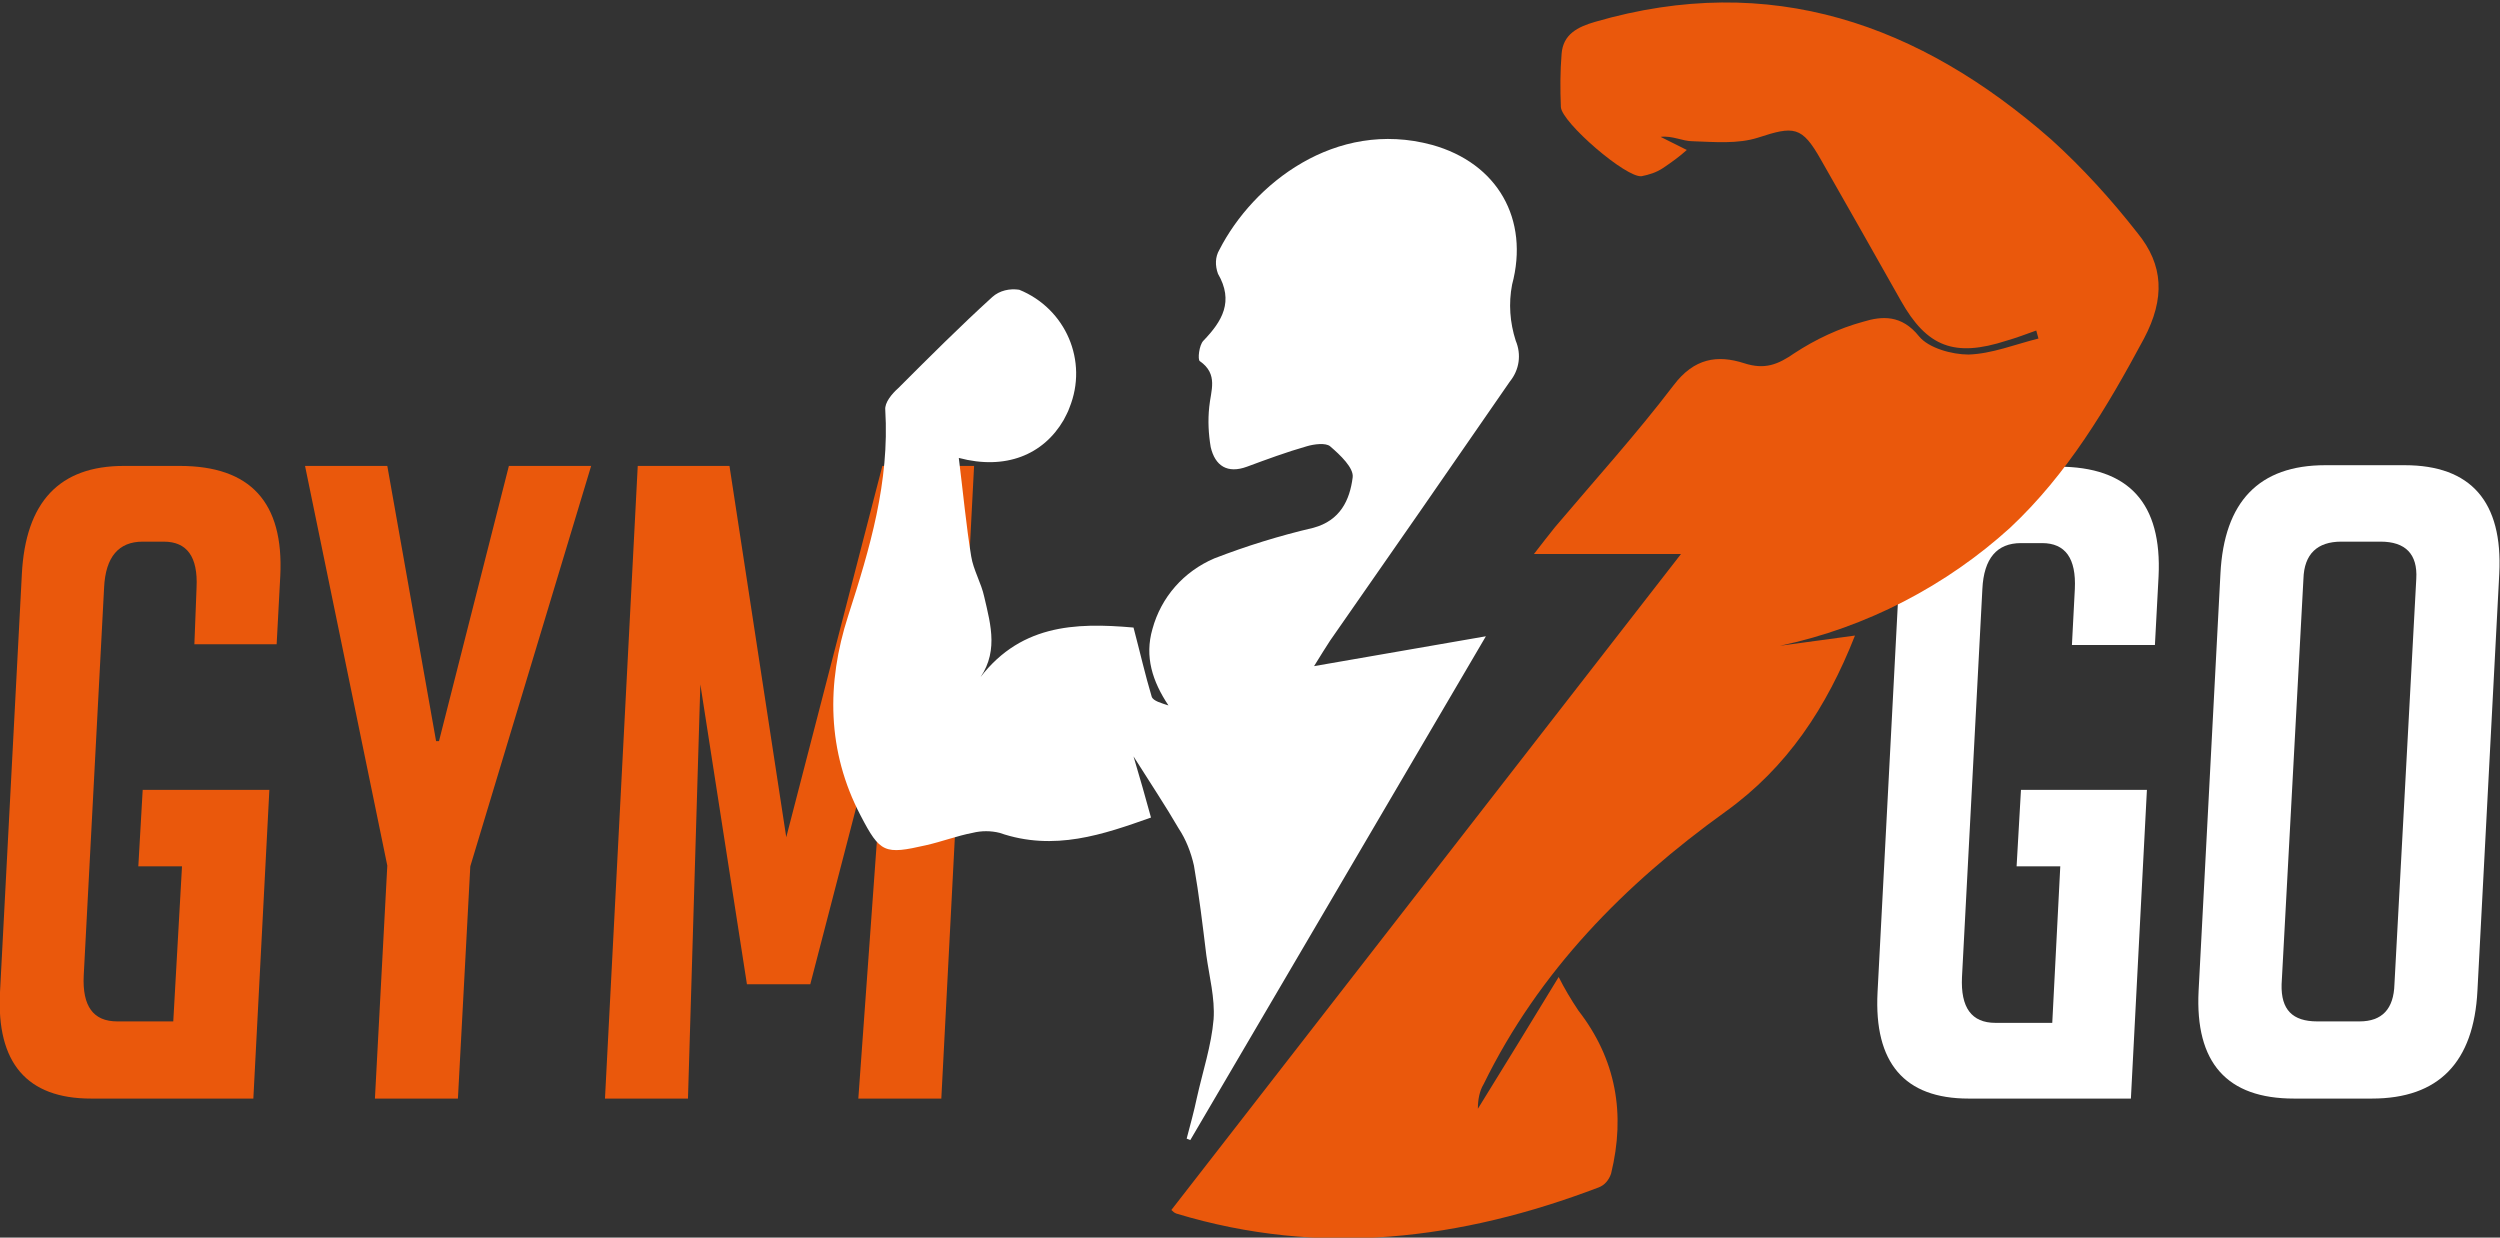 <?xml version="1.0" encoding="utf-8"?>
<!-- Generator: Adobe Illustrator 23.1.0, SVG Export Plug-In . SVG Version: 6.00 Build 0)  -->
<svg version="1.1" id="Layer_1" xmlns="http://www.w3.org/2000/svg" xmlns:xlink="http://www.w3.org/1999/xlink" x="0px" y="0px"
	 viewBox="0 0 343.4 170" style="enable-background:new 0 0 343.4 170;" xml:space="preserve">
<rect x="0" y="0" width="343.4" height="170" fill="#333333" stroke="none"/>
<style type="text/css">
	.st0{fill:#FFFFFF;}
	.st1{fill:#EA580C;}
</style>
<title>Asset 1logo</title>
<g>
	<g id="Layer_1-2">
		<path class="st0" d="M277,119l0.6-10.5h17.3l-2.2,42.4h-22.3c-8.8,0-13-4.9-12.5-14.6l3-57.4c0.5-9.9,5.2-14.8,14-14.8h7.8
			c9.7,0,14.3,5,13.8,15.1l-0.5,9.4h-11.4l0.4-7.7c0.2-4.2-1.3-6.3-4.5-6.3h-2.9c-3.3,0-5.1,2.1-5.3,6.3l-2.8,53.3
			c-0.2,4.2,1.3,6.3,4.6,6.3h7.8L283,119H277z"/>
		<path class="st0" d="M315.1,150.9c-9.2,0-13.6-4.9-13.1-14.8l3-57.3c0.5-9.9,5.3-14.9,14.4-14.9h10.9c9.1,0,13.5,5,13,14.9
			l-3,57.3c-0.5,9.8-5.3,14.8-14.5,14.8L315.1,150.9z M318.3,140.3h5.8c3.1,0,4.7-1.7,4.8-5.1l3-55.7c0.2-3.4-1.5-5.1-4.9-5.1h-5.4
			c-3.3,0-5.1,1.7-5.2,5.1l-3,55.7C313.3,138.7,314.9,140.3,318.3,140.3L318.3,140.3z"/>
		<path class="st1" d="M19,119l0.6-10.5H37l-2.2,42.4H12.5c-8.8,0-13-4.9-12.5-14.6l3-57.4C3.5,68.9,8.2,64,17,64h7.7
			c9.7,0,14.3,5,13.8,15.1l-0.5,9.4H26.7l0.3-7.8c0.2-4.2-1.3-6.3-4.5-6.3h-2.9c-3.3,0-5.1,2.1-5.3,6.3l-2.8,53.3
			c-0.2,4.2,1.3,6.3,4.6,6.3h7.7L25,119H19z"/>
		<path class="st1" d="M62.9,150.9H51.5l1.7-32L41.9,64h11.3l6.7,37.8h0.4L69.9,64h11.3l-16.6,55L62.9,150.9z"/>
		<path class="st1" d="M108,115l13.2-51h12.6l-4.5,86.9h-11.4l4.1-56.9l-10.7,41.2h-8.7L96.2,94l-1.7,56.9H83.1L87.6,64h12.6
			L108,115z"/>
		<path class="st1" d="M244.5,88.7l10.3-1.4c-3.9,9.9-9.3,18.1-17.8,24.2c-13.9,10-25.6,21.9-33.2,37.4c-0.6,1-0.8,2.2-0.8,3.4
			c3.7-6,7.4-12,11.1-18.1c0.8,1.6,1.7,3.1,2.7,4.6c5.2,6.7,6.5,14.2,4.5,22.4c-0.3,0.9-0.9,1.6-1.7,1.9c-18.9,7.2-38.2,9.6-58,3.6
			c-0.3-0.1-0.5-0.3-0.7-0.5l70-90.1h-20.2c1.1-1.4,2-2.6,2.9-3.7c5.5-6.5,11.2-12.8,16.3-19.5c2.8-3.7,6-4.2,9.7-3
			c2.8,0.9,4.6,0.2,6.9-1.4c2.9-1.9,6.1-3.4,9.4-4.3c2.6-0.8,5.3-1,7.7,2c1.3,1.6,4.5,2.5,6.8,2.5c3.2-0.1,6.4-1.4,9.6-2.2l-0.3-1.1
			c-1.4,0.5-2.7,1-4.1,1.4c-7.1,2.3-10.9,0.9-14.5-5.5s-7.3-12.9-11-19.4c-2.6-4.6-3.7-4.6-8.6-3c-2.8,0.9-6,0.6-9,0.5
			c-1.4,0-2.8-0.8-4.4-0.6l3.6,1.8c-1,0.9-2.1,1.7-3.3,2.5c-0.9,0.6-1.9,0.9-2.9,1.1c-2.1,0.3-11-7.4-11.1-9.5
			c-0.1-2.4-0.1-4.9,0.1-7.3c0.2-2.7,2.2-3.7,4.6-4.4c24.1-7,44.6,0.3,62.7,16.2c4.3,3.9,8.2,8.2,11.8,12.8c3.6,4.4,3.8,9,0.9,14.5
			c-5.1,9.5-10.5,18.6-18.4,26C267.4,80.4,256.4,86.2,244.5,88.7z"/>
		<path class="st0" d="M131.7,62.9c0.6,4.8,1,9.2,1.7,13.5c0.3,1.9,1.4,3.7,1.8,5.6c0.9,3.9,2.1,7.9-1.1,11.8
			c5.7-8.1,13.6-8.3,21.6-7.6c0.9,3.4,1.6,6.5,2.5,9.5c0.2,0.6,1.4,0.9,2.3,1.2c-2.2-3.3-3.3-6.7-2.2-10.5c1.2-4.4,4.3-7.9,8.5-9.7
			c4.4-1.7,8.9-3.1,13.6-4.2c3.7-1,5-3.8,5.4-6.9c0.2-1.3-1.7-3.1-3.1-4.3c-0.6-0.5-2.2-0.3-3.2,0c-2.8,0.8-5.5,1.8-8.2,2.8
			c-2.7,1-4.4-0.1-5-2.7c-0.3-1.8-0.4-3.6-0.2-5.5c0.2-2.2,1.3-4.5-1.3-6.3c-0.3-0.2-0.1-2.2,0.5-2.8c2.6-2.7,4.2-5.4,2-9.2
			c-0.4-1.1-0.4-2.3,0.2-3.3c4.6-9,15.9-18,29.2-14.4c9,2.5,13.4,10.2,11,19.2c-0.5,2.6-0.3,5.2,0.5,7.7c0.8,1.9,0.5,4-0.8,5.6
			C199.2,64.3,191,76.1,182.7,88c-0.6,0.9-1.2,1.9-2.2,3.5l23.6-4.1l-40.6,69.2l-0.5-0.2c0.5-1.9,1-3.7,1.4-5.6
			c0.8-3.6,2-7.2,2.3-10.8c0.2-2.9-0.6-5.9-1-8.8c-0.5-4.1-1-8.3-1.7-12.3c-0.4-1.8-1.1-3.6-2.1-5.1c-1.8-3.1-3.8-6.1-6.2-9.9
			c0.9,3,1.6,5.5,2.4,8.4c-6.5,2.3-13.3,4.7-20.8,2.1c-1.2-0.3-2.5-0.3-3.7,0c-2.1,0.4-4.2,1.2-6.4,1.7c-5.7,1.3-6.3,1.1-9-4.1
			c-4.6-8.8-4.7-18.1-1.7-27.4s5.7-18.4,5.1-28.3c-0.1-1,0.9-2.2,1.8-3c4.2-4.2,8.5-8.5,12.9-12.5c1-0.9,2.4-1.2,3.7-1
			c6.4,2.6,9.5,9.8,6.9,16.2c-0.2,0.6-0.5,1.1-0.8,1.7C143.3,62.5,138.1,64.6,131.7,62.9z"/>
	</g>
</g>
</svg>
